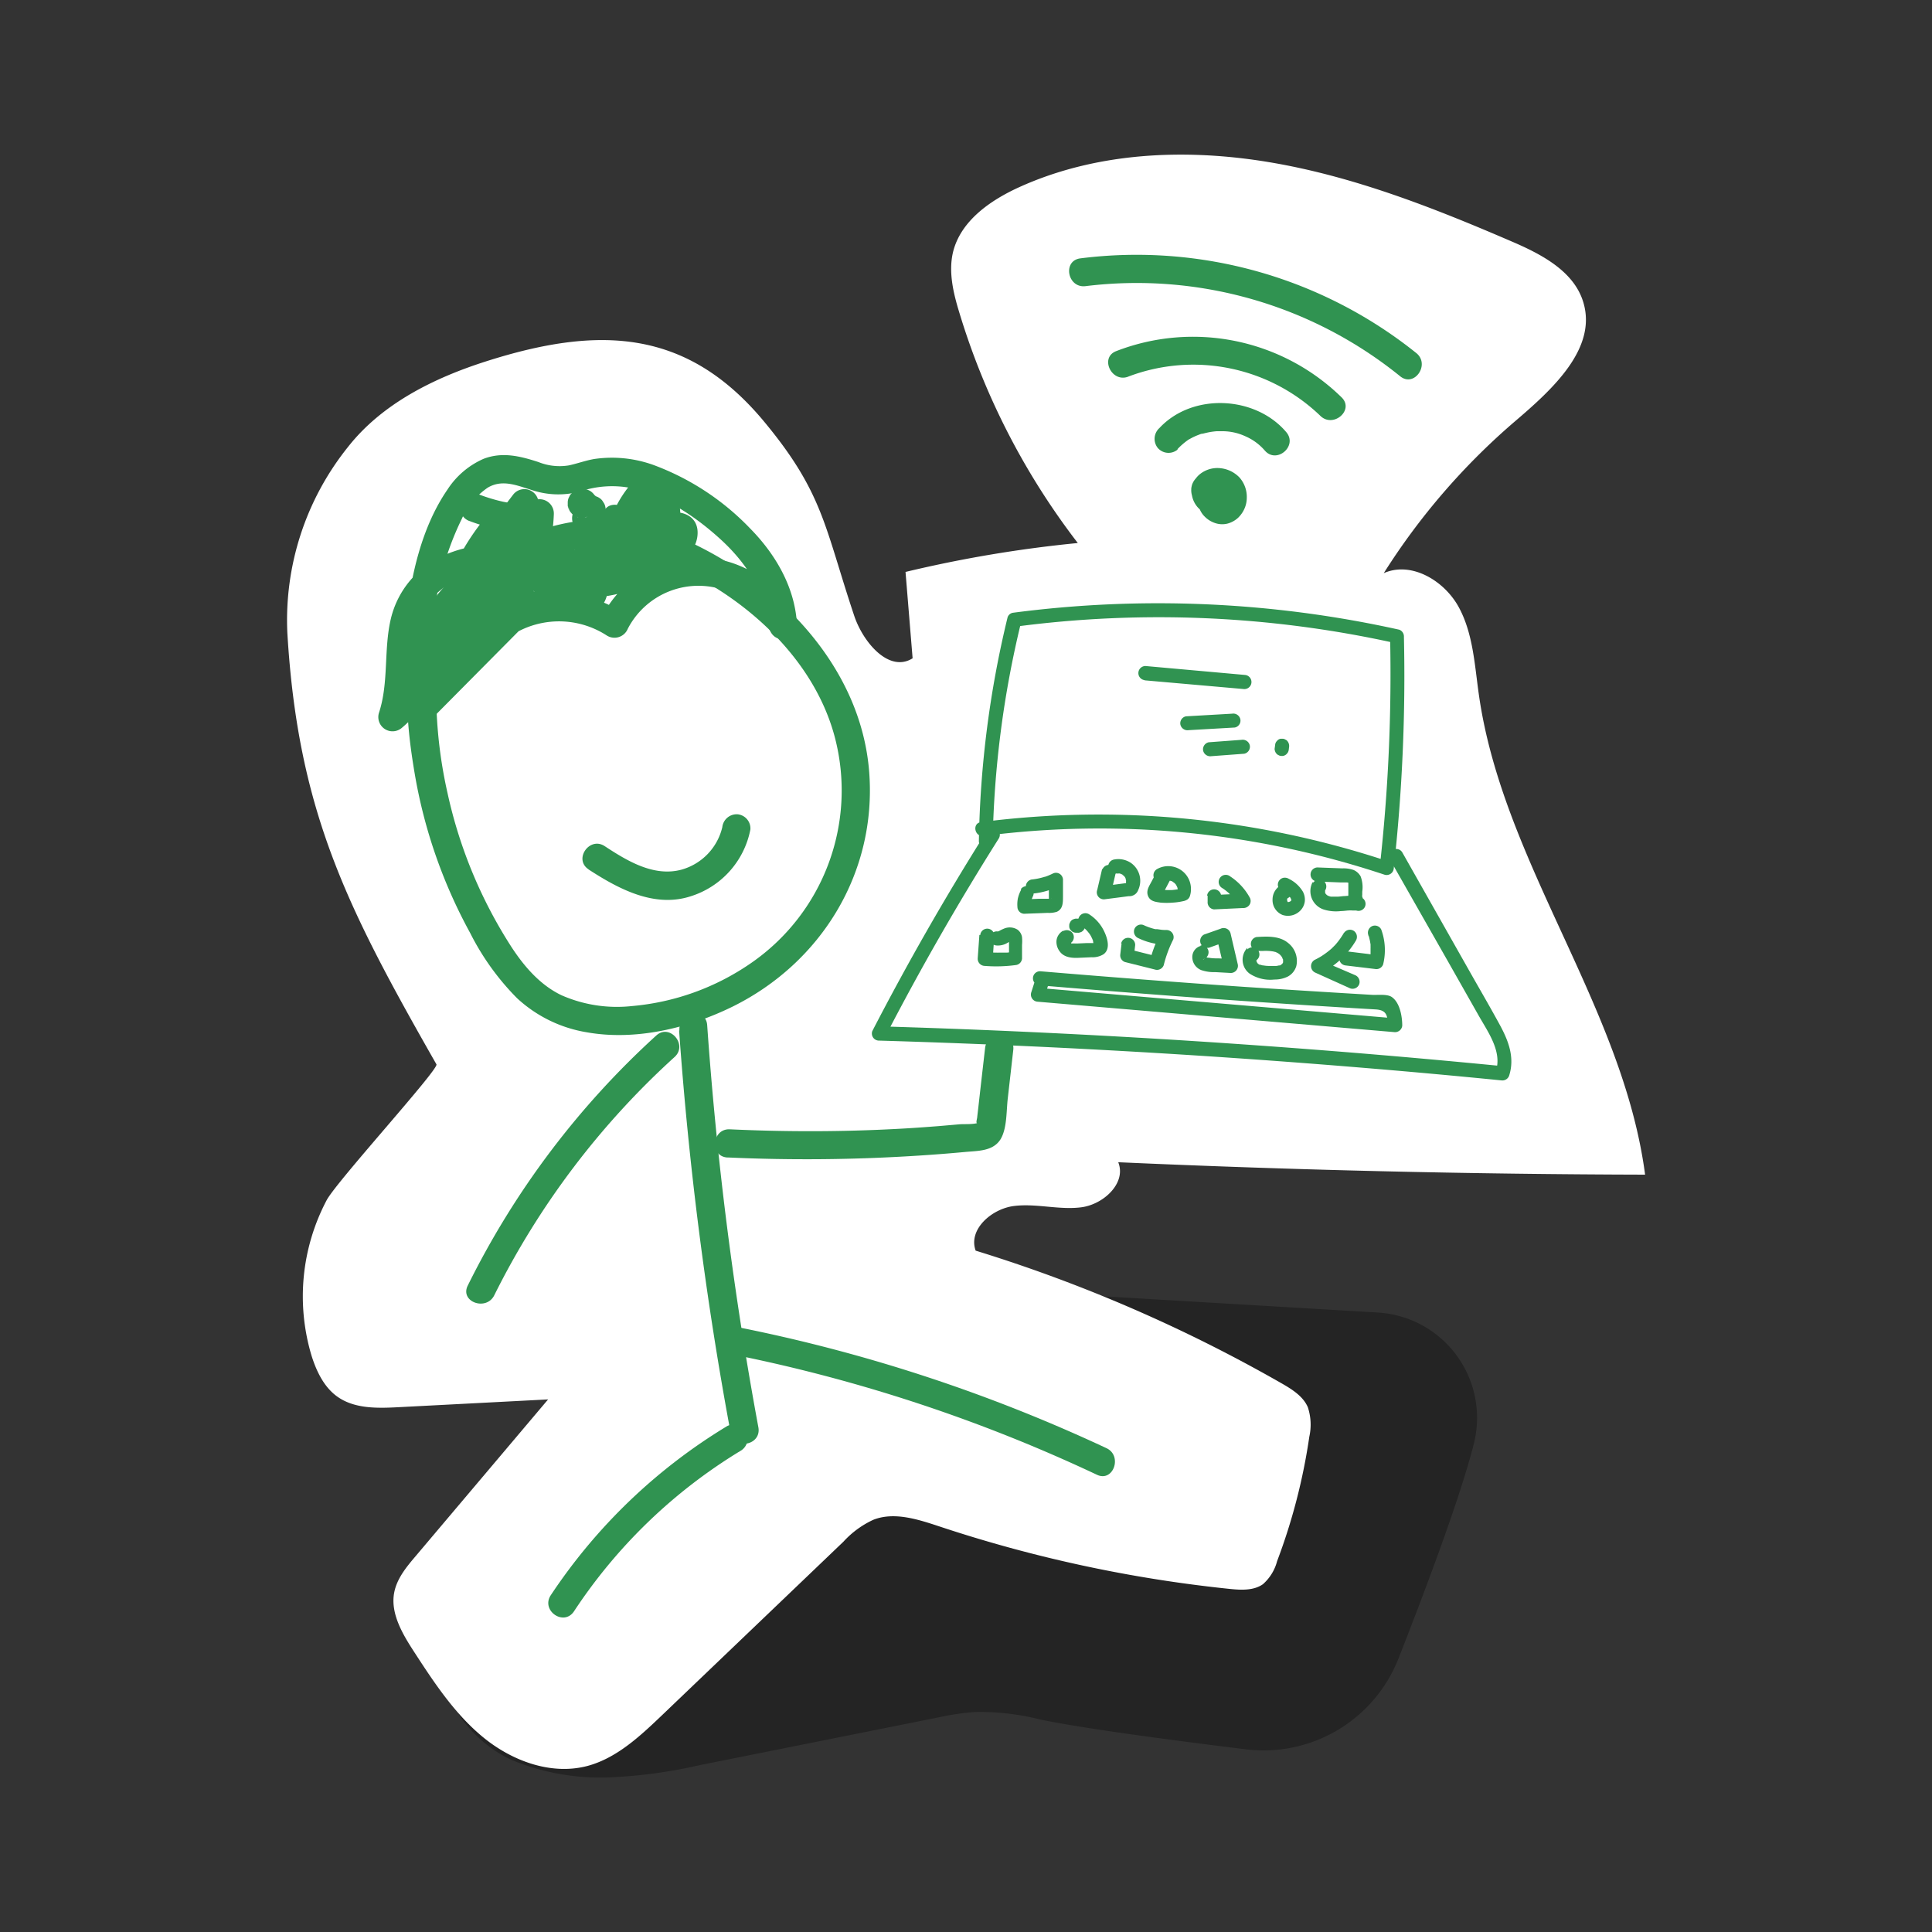 <svg xmlns="http://www.w3.org/2000/svg" viewBox="0 0 300 300"><rect x="0" y="0" width="300" height="300" fill="#333333" stroke="none"/><defs><style>.cls-1{opacity:0.3;}.cls-2{fill:#fff;}.cls-3{fill:#309351;}</style></defs><g id="圖"><g class="cls-1"><path d="M213.94,203.81l-84.57-5a80.37,80.37,0,0,0-10.53,2c-9.07,2.42-15.86,5.76-18.4,9.49-6.8,10-3.49,15.84,3.22,25.45.21.3-21.38,5.26-23.88,6.17-6.13,2.23-10,5.48-9.76,8.4.07.91.53,1.86,2.2,2.53,2.14.86,5.78,1.1,9.15,1.28l24.15,1.34-28.48,7A19.28,19.28,0,0,0,72,264.18c-1.65,1.11-.68,2.38.32,3.5a20.07,20.07,0,0,0,7,5.55A36,36,0,0,0,94.37,276a77.06,77.06,0,0,0,14.09-1.87l37.19-7.44a38.89,38.89,0,0,1,5.76-.85A38.09,38.09,0,0,1,161.52,267c6.51,1.37,20.52,3.23,31.92,4.63a22.51,22.51,0,0,0,23.72-14.11c4.32-11,9.58-25,11.68-33.27A16.38,16.38,0,0,0,213.94,203.81Z"/></g><path class="cls-2" d="M67.77,165.27c-13.8-24.22-21.5-39.17-23.15-67A42.94,42.94,0,0,1,54,69.45c5.27-6.74,13.33-10.74,21.48-13.34,17.57-5.61,31.12-5,43,9.15,9.38,11.24,9.52,16.46,14.16,30.35,1.37,4.11,5.4,8.91,9.07,6.61l-1.1-13.41a196.77,196.77,0,0,1,26.75-4.49,111.68,111.68,0,0,1-18.39-35.76c-.92-3-1.71-6.26-1-9.35,1.16-4.89,5.8-8.12,10.39-10.19,12-5.41,25.73-6,38.7-3.84s25.34,7,37.43,12.21c4.7,2,9.88,4.63,11.36,9.53,2.19,7.2-4.81,13.55-10.53,18.44A104.63,104.63,0,0,0,214.87,89c4.28-1.9,9.4,1.16,11.64,5.27s2.47,9,3.13,13.61C233.35,134,252,156.25,255.45,182.4q-40.92-.1-81.81-1.93c1.3,3.24-2.29,6.56-5.75,7s-7-.64-10.46-.2-7.12,3.65-5.93,6.93a234.88,234.88,0,0,1,47.5,20.6c1.62.93,3.34,2,4.08,3.71a8.65,8.65,0,0,1,.23,4.58,92,92,0,0,1-5,19.32A7.19,7.19,0,0,1,196.1,246c-1.43,1-3.36.91-5.11.73A212.22,212.22,0,0,1,145.8,237c-3.32-1.1-7-2.28-10.21-1a14.53,14.53,0,0,0-4.62,3.39l-28.3,27.07c-3.38,3.23-7,6.57-11.47,7.76-5.57,1.46-11.6-.74-16.07-4.37s-7.7-8.54-10.84-13.37c-1.81-2.79-3.71-6-3.07-9.23.43-2.16,1.89-3.93,3.31-5.6l20.58-24.35-23.26,1.21c-3.25.17-6.78.26-9.44-1.62-2.06-1.45-3.23-3.87-4-6.27a32,32,0,0,1,2.31-24.25C52.28,183.43,68.2,166,67.77,165.27Z"/><path class="cls-3" d="M187.86,76.31l-.07.09.38-.42a1,1,0,0,1-.19.16l.47-.3a.67.67,0,0,1-.21.09l.54-.17a1,1,0,0,1-.25,0l.59,0a1,1,0,0,1-.34,0l.58.13a1.49,1.49,0,0,1-.4-.15l.5.26a2,2,0,0,1-.42-.3l.42.38a1.89,1.89,0,0,1-.32-.37l.31.47a2,2,0,0,1-.18-.36l.18.54a1.36,1.36,0,0,1-.07-.35l0,.59a1.66,1.66,0,0,1,0-.32l-.13.57a1.36,1.36,0,0,1,.11-.28l-.26.51a1.46,1.46,0,0,1,.22-.33l-.37.42a1.18,1.18,0,0,1,.32-.27l-.47.3a2.17,2.17,0,0,1,.41-.19l-.54.17a2.35,2.35,0,0,1,.59-.1l-.59,0a2.69,2.69,0,0,1,.69.06l-.58-.13a2.72,2.72,0,0,1,.62.23L189,77a2.49,2.49,0,0,1,.47.33l-.42-.38a2.3,2.3,0,0,1,.35.41l-.31-.47a2.42,2.42,0,0,1,.23.49l-.17-.54a3.76,3.76,0,0,1,.12.67l0-.59a3.12,3.12,0,0,1-.05.68l.12-.58a2,2,0,0,1-.21.58l.26-.5a1.7,1.7,0,0,1-.27.39l.37-.41a2.22,2.22,0,0,1-.33.28l.47-.31a1.81,1.81,0,0,1-.37.18l.54-.18a1.7,1.7,0,0,1-.31.06l.59,0a1,1,0,0,1-.35,0l.58.13a1.66,1.66,0,0,1-.37-.14l.51.26A1.7,1.7,0,0,1,190,77l.41.38a2.76,2.76,0,0,1-.31-.37l.31.47a1.65,1.65,0,0,1-.21-.42l.18.54a1.77,1.77,0,0,1-.08-.4l0,.59a2.83,2.83,0,0,1,0-.29l-.12.58a.79.79,0,0,1,.1-.27l-.27.5.15-.22-.37.42a4,4,0,0,0,.51-.58,2.72,2.72,0,0,0,.44-1.26,2.9,2.9,0,0,0-.28-1.51A3.25,3.25,0,0,0,188,73.41a2.73,2.73,0,0,0-1.51.28,2.68,2.68,0,0,0-1,.84l-.06.08a3.11,3.11,0,0,0-.31.6,3.67,3.67,0,0,0-.14.64s0,.08,0,.12a2.78,2.78,0,0,0,.07.81,3.25,3.25,0,0,0,.68,1.38,2.88,2.88,0,0,0,3.46.78,2.29,2.29,0,0,0,1.1-1.23,2.23,2.23,0,0,0-.08-1.7,2.19,2.19,0,0,0-2.93-1l-.1.05.54-.18-.14,0,.59,0H188l.57.12-.16-.06.51.26a1.18,1.18,0,0,1-.18-.13l.42.38a.82.82,0,0,1-.17-.2l.31.47a.84.84,0,0,1-.12-.23l.18.54a1.3,1.3,0,0,1,0-.21l0,.59a1,1,0,0,1,0-.17l-.13.58a.5.5,0,0,1,.05-.13l-.26.5a.42.42,0,0,1,.08-.12l-.38.42a.52.52,0,0,1,.11-.1l-.47.31.13-.07-.54.18.17,0-.59,0h.17l-.58-.12a.7.7,0,0,1,.2.08l-.5-.27.21.15-.42-.37a1,1,0,0,1,.17.19l-.31-.46a1.14,1.14,0,0,1,.1.19l-.18-.54,0,.17,0-.59s0,.09,0,.14l.12-.58a.5.5,0,0,1,0,.13l.26-.5-.06.09.38-.41a3,3,0,0,0-.61.71,3.46,3.46,0,0,0-.49,1.39,3.57,3.57,0,0,0,.3,1.85,3.42,3.42,0,0,0,.77,1.15,4.06,4.06,0,0,0,1.59,1,3.42,3.42,0,0,0,1.93.1,3.85,3.85,0,0,0,1.68-.92,4.44,4.44,0,0,0,1.06-1.6,4.19,4.19,0,0,0,.28-1.44,4.57,4.57,0,0,0-1.11-3.18,4.77,4.77,0,0,0-3-1.47,4.34,4.34,0,0,0-3.11.88A3.46,3.46,0,0,0,185.1,77a3.84,3.84,0,0,0,.86,1.75,4.41,4.41,0,0,0,1.57,1.13,3.32,3.32,0,0,0,1.92.23,3.23,3.23,0,0,0,2-1.28,2.25,2.25,0,0,0,.36-1.67,2.21,2.21,0,0,0-2.57-1.74,2.44,2.44,0,0,0-1.39.9Z"/><path class="cls-3" d="M182.83,69.75a11,11,0,0,1,1.59-1.39c.52-.37-.32.15.24-.15l.46-.25a10.45,10.45,0,0,1,1-.44c.16-.06.33-.13.5-.18-.3.09,0,0,.16,0,.35-.09.69-.17,1-.23a11.14,11.14,0,0,1,1.16-.15c.16,0,.28,0,.05,0h.64a8.55,8.55,0,0,1,3.76.79,8.39,8.39,0,0,1,3,2.2c1.83,2.15,5.17-.69,3.34-2.85-4.8-5.66-14.57-6.14-19.7-.63a2.26,2.26,0,0,0-.25,3.09,2.21,2.21,0,0,0,3.09.24Z"/><path class="cls-3" d="M175.22,58.47A28.46,28.46,0,0,1,205,64.55c2,2,5.34-.86,3.33-2.84a33,33,0,0,0-35-7.19c-2.63,1-.71,5,1.9,3.95Z"/><path class="cls-3" d="M168.58,44.43a65,65,0,0,1,48.84,14c2.2,1.78,4.69-1.83,2.51-3.6a69.44,69.44,0,0,0-52.18-14.71c-2.8.36-2,4.67.83,4.31Z"/><path class="cls-2" d="M154.16,129.61q-9.51,15-17.68,30.85,48.5,1.42,96.82,6.19c1-2.49-.37-5.24-1.69-7.58q-7.41-13.09-14.83-26.2"/><path class="cls-3" d="M153.26,129q-9.57,15.17-17.81,31.11a1.1,1.1,0,0,0,.94,1.47q37.83,1.11,75.55,4.25,10.65.88,21.27,1.94a1.11,1.11,0,0,0,1.12-.72c.91-2.81-.08-5.4-1.43-7.89-1.58-2.91-3.26-5.77-4.89-8.66L217.77,132.4c-.69-1.22-2.67-.28-2,.95L225,149.57l4.59,8.1c1.42,2.52,3.68,5.58,2.7,8.61l1.12-.72q-37.66-3.7-75.48-5.4-10.66-.48-21.34-.79l.94,1.47q8.12-15.68,17.54-30.61c.76-1.19-1-2.45-1.79-1.25Z"/><path class="cls-3" d="M160.69,152.35l-.55,1.72a1.11,1.11,0,0,0,.94,1.47l55.48,4.73a1.12,1.12,0,0,0,1.18-1c0-1.4-.35-3.57-1.62-4.45-.72-.5-2.22-.29-3.06-.34l-4-.24q-7.92-.48-15.84-1-15.82-1.09-31.64-2.42a1.09,1.09,0,0,0-.18,2.18q14,1.18,28.05,2.18,6.84.48,13.68.92l7.2.45,3.24.19c1.58.09,1.9.74,1.94,2.39l1.18-1-55.48-4.73.95,1.47.55-1.72c.43-1.34-1.63-2.09-2.06-.75Z"/><path class="cls-3" d="M158.58,138.13a5.39,5.39,0,0,0-.53,1.4A5.1,5.1,0,0,0,158,141a1.09,1.09,0,0,0,1,.89l2.44-.09,1.22-.05a4,4,0,0,0,1.45-.17c1-.46.94-1.51.95-2.44l0-2.42a1.12,1.12,0,0,0-.47-1,1.09,1.09,0,0,0-1.1-.08c-.28.14-.56.26-.86.38l-.39.14c-.28.1.22-.06-.06,0l-.2.06a10,10,0,0,1-1.8.35,1.11,1.11,0,0,0-.87,1.29,1.13,1.13,0,0,0,1.28.87,11.49,11.49,0,0,0,3.85-1.14l-1.57-1.07,0,2.14c0,.35,0,.71,0,1.07a1,1,0,0,0,0,.17c0,.05,0,.09,0,.13l0-.16c0,.09,0,.08,0,0a.57.57,0,0,1,.32-.31c.16,0,.19-.06.11,0h-.36l-.51,0-1.13,0-2.16.09,1,.88c0,.3,0,0,0,0a2.18,2.18,0,0,1,0-.25c0-.07,0-.13,0-.2s.06-.32,0-.15,0-.06,0-.1.05-.15.08-.23a1.57,1.57,0,0,1,.09-.23c0-.06.14-.29,0-.05a1.17,1.17,0,0,0,.18-.83,1.13,1.13,0,0,0-.45-.7,1.12,1.12,0,0,0-1.53.28Z"/><path class="cls-3" d="M174.16,146.48l-.21,1.78a1.1,1.1,0,0,0,.72,1.12l4.63,1.16a1.11,1.11,0,0,0,1.4-.66,19,19,0,0,1,1.48-4,1.11,1.11,0,0,0-1-1.47c-.32,0-.65,0-1-.06l-.49-.07-.21,0c-.2,0,.24.06-.09,0a9.46,9.46,0,0,1-1.85-.65,1.1,1.1,0,0,0-1.4.66,1.12,1.12,0,0,0,.65,1.4,10.15,10.15,0,0,0,4.19,1l-.94-1.46a18.42,18.42,0,0,0-1.48,4l1.41-.65-4.63-1.16.72,1.12.21-1.78a1.1,1.1,0,0,0-2.19-.18Z"/><path class="cls-3" d="M193.7,147.17a2.68,2.68,0,0,0,.32,4,5.82,5.82,0,0,0,3.87.93,4.56,4.56,0,0,0,2.06-.45,2.7,2.7,0,0,0,1.34-1.64,3.55,3.55,0,0,0-1.3-3.61c-1.34-1.1-3.25-1-4.87-.9a1.1,1.1,0,0,0-.87,1.28,1.14,1.14,0,0,0,1.28.88l.2,0c-.22,0,0,0,0,0h.4a7.85,7.85,0,0,1,.84,0,6.65,6.65,0,0,1,.78.09c.17,0-.16-.05,0,0l.18.05c.14,0,.27.1.41.15s0,0,0,0l.14.08.24.18c.13.09,0,0,0,0s.11.11.11.11l.21.26c.09.11-.09-.17,0,0l.07.13c0,.09.07.18.12.27s0-.2,0-.06a.61.61,0,0,0,0,.11.59.59,0,0,1,0,.14.36.36,0,0,1,0,.11q0,.12,0-.12s0,.23,0,.28-.07,0,0-.08,0,.12,0,.13l-.05.13s.16-.24,0-.07l-.08.12c-.1.16.11-.09,0,0a1.2,1.2,0,0,0-.21.17c0-.06.17-.09,0,0l-.14.07c-.19.09,0,0,0,0l-.15,0a3,3,0,0,1-.41.08l-.12,0h-.33l-.69,0q-.37,0-.75-.06c-.07,0-.41-.08-.17,0l-.44-.13-.12,0c-.11-.05-.16-.09,0,0l-.15-.1a.39.39,0,0,1-.1-.08c-.07-.05,0,0,.07.07s-.3-.3-.16-.17,0,0,0,0-.05-.11-.08-.16,0,.06,0,.06-.05-.2-.05-.21,0-.08,0,0h0v-.07a.61.61,0,0,0,0-.14c0,.16,0,.21,0,.12l0-.09s-.18.2,0,.07-.18.15,0,0a1.1,1.1,0,1,0-1.42-1.67Z"/><path class="cls-3" d="M203.81,137a3,3,0,0,0,1.71,4.22,6.34,6.34,0,0,0,2.7.25c.39,0,.89-.08,1.15-.09a4.42,4.42,0,0,1,.63,0l.38,0c.19,0,0,0,.2,0a1.11,1.11,0,0,0,1.34-.52,1.1,1.1,0,0,0-.34-1.4c-.24-.18.09.1,0,0s.07.2,0,0a.61.61,0,0,1,0-.12q-.06-.15,0,.09s0-.16-.05-.19,0-.21,0-.27c0,.18,0,.2,0,.08v-.07c0-.17,0-.34,0-.52a4.77,4.77,0,0,0-.25-2.37,2.27,2.27,0,0,0-1.1-1,4.76,4.76,0,0,0-1.76-.25l-3.74-.14a1.09,1.09,0,1,0-.17,2.18l3.54.14.89,0h.22q.18,0,.06,0c-.16,0,.42.1.07,0l.1.08-.12-.11.08.09c-.09-.15-.11-.18-.06-.08a1.38,1.38,0,0,0,.08.17c-.06-.18-.07-.21,0-.09s0,.06,0,.09l0,.23c0,.24,0-.26,0,0s0,.34,0,.51c0,.33,0,.66,0,1a2.76,2.76,0,0,0,1,2.34l1-1.93a7.36,7.36,0,0,0-2.52-.18c-.35,0-.7.07-1.06.09h-.35c-.17,0-.35,0-.52,0l-.23,0h-.05a2.84,2.84,0,0,1-.49-.17c-.16-.07.09.06,0,0l-.18-.13c.08,0,.08.08,0,0l-.12-.14c-.13-.14,0,.08,0,0l-.09-.16s-.08-.2,0-.07,0-.09,0-.12,0-.06,0,0a1,1,0,0,0,0-.17h0s.13-.23,0,0a1.12,1.12,0,0,0-.28-1.53,1.1,1.1,0,0,0-1.52.28Z"/><path class="cls-3" d="M186.5,146.87a1.78,1.78,0,0,0-1.36,1.77,2.18,2.18,0,0,0,1.4,2,6.08,6.08,0,0,0,2.16.31l2.35.13a1.11,1.11,0,0,0,1.16-1.3l-1.12-4.8a1.1,1.1,0,0,0-.58-.76,1.14,1.14,0,0,0-1,0l-2.53.89a1.11,1.11,0,0,0-.51,1.47,1.14,1.14,0,0,0,1.47.51l2.52-.9-1.56-.78,1.13,4.8,1.16-1.3-1.83-.09c-.56,0-1.13,0-1.68-.11l-.15,0c-.24,0,.17.06,0,0l-.34-.11c-.13-.05.23.13,0,0s.08.1,0,0,0-.09,0,.09a.26.26,0,0,0-.05-.09c-.09-.15,0,.17,0,.09a.31.31,0,0,0,0-.13s0,.29,0,.1,0-.07,0,.11l0-.09c.05-.18-.1.18,0,.1s-.21.19-.07.08l-.16.1c.1,0,.06,0-.13,0a1.12,1.12,0,0,0,.87-1.28,1.1,1.1,0,0,0-1.28-.87Z"/><path class="cls-3" d="M165.05,144.54a2,2,0,0,0-1,1.53,2.44,2.44,0,0,0,.49,1.65c.7,1,2,1.07,3.14,1l1.82-.08a3.21,3.21,0,0,0,1.85-.46c1.14-.82.6-2.53.1-3.57a6.4,6.4,0,0,0-2.33-2.64,1.1,1.1,0,0,0-1.26,1.8,4.27,4.27,0,0,1,.44.3l.19.16c.1.08,0,0,0,0s.09.08.12.11a4.48,4.48,0,0,1,.36.4l.15.19.08.1.06.09c-.08-.12.05.09.07.12a1.64,1.64,0,0,1,.12.22,5.05,5.05,0,0,1,.24.53s.1.27.05.13l0,.14c.05.2.09.39.12.59s0,0,0-.06a1,1,0,0,1,.06-.16s.2-.21.11-.13.1-.06.09-.06c-.16.09.2,0,0,0l-.26,0c-.28,0,.21,0-.06,0h-.33l-.75,0-1.31.06a4.87,4.87,0,0,1-.54,0l-.3,0h.07a.49.49,0,0,1-.16,0l-.12,0c-.13,0,.18.13,0,0l-.09-.07c-.12-.07.16.15.06.06a.24.24,0,0,0-.06-.08s.12.22.05.07a.59.59,0,0,0,0-.08c-.1-.19,0,0,0,0s0-.34,0-.1,0-.08,0-.1,0,.26,0,.14,0,0-.05.07.09-.11,0,0,.18-.09-.14.1a1.11,1.11,0,0,0,.51-1.46,1.1,1.1,0,0,0-1.46-.51Z"/><path class="cls-3" d="M212.47,145.25l.06.16c0-.12-.05-.15,0-.07s.06.19.08.28.08.33.12.5l.09.54,0,.29V147a2.08,2.08,0,0,1,0,.25v.26c0,.19,0,.39,0,.59s0,.33-.06.5a2.21,2.21,0,0,1-.05.25c0,.12,0,.11,0,0a.94.94,0,0,0,0,.16l1.11-.71-4.74-.58a1.1,1.1,0,0,0-.17,2.19l4.74.57a1.11,1.11,0,0,0,1.12-.72,9.29,9.29,0,0,0-.29-5.42,1.1,1.1,0,0,0-1.46-.51,1.12,1.12,0,0,0-.51,1.46Z"/><path class="cls-3" d="M208.69,144.84a12.09,12.09,0,0,1-.94,1.39l-.28.34-.15.17c.06-.07.05-.06,0,0l-.55.55a13,13,0,0,1-1.3,1s-.29.19-.14.1l-.38.23c-.26.15-.52.29-.79.42a1.11,1.11,0,0,0,.1,2l5.39,2.43a1.1,1.1,0,0,0,1.41-.65,1.13,1.13,0,0,0-.66-1.41L205,149.09l.11,2a12.92,12.92,0,0,0,5.41-5,1.13,1.13,0,0,0-.28-1.53,1.11,1.11,0,0,0-1.52.27Z"/><path class="cls-3" d="M152.08,145.16l-.26,3.64a1.11,1.11,0,0,0,1,1.18,22.69,22.69,0,0,0,5-.14,1.1,1.1,0,0,0,.88-1l0-2.09a7.1,7.1,0,0,0,0-1.22,1.79,1.79,0,0,0-.68-1.16,2.27,2.27,0,0,0-2.13-.17,5.66,5.66,0,0,0-.7.34l-.21.09c-.21.11.22,0,0,0H155c-.12,0-.09,0,.08,0l-.21,0a1.08,1.08,0,0,0-1.18,1,1.12,1.12,0,0,0,1,1.18,2.85,2.85,0,0,0,1.79-.43l.29-.15c.11-.05.19,0,0,0a.53.53,0,0,1,.12,0,.9.9,0,0,0,.16,0c.12,0-.26,0-.08,0s.23,0,0,0,0,0,0,0-.24-.13-.11,0a.39.39,0,0,1-.18-.18c0-.08,0-.09,0,0s-.05-.21,0,0c0-.13,0-.18,0,0s0,.58,0,.87l0,1.87.88-1-1.17.13-.54,0c.26,0,0,0-.07,0h-.32a22.47,22.47,0,0,1-2.32-.07l1,1.18.25-3.65a1.09,1.09,0,1,0-2.18-.17Z"/><path class="cls-3" d="M167.51,142.65l-.3,0a.79.79,0,0,0-.43.06.87.87,0,0,0-.37.19.84.84,0,0,0-.25.34.83.83,0,0,0-.13.41l0,.29a1,1,0,0,0,.24.51l.21.19a1.13,1.13,0,0,0,.54.19l.29,0a.78.78,0,0,0,.43-.06.75.75,0,0,0,.37-.2.83.83,0,0,0,.26-.33.79.79,0,0,0,.12-.42v-.29a1.11,1.11,0,0,0-.24-.5l-.21-.19a1,1,0,0,0-.54-.2Z"/><path class="cls-3" d="M171.15,134.88l-.77,3.3a1.09,1.09,0,0,0,1.23,1.45l2.42-.31,1.21-.16c.19,0,.39,0,.57-.07a1.42,1.42,0,0,0,.93-.89,3.39,3.39,0,0,0-1.15-4.22,3.51,3.51,0,0,0-2.62-.51,1.1,1.1,0,1,0,.42,2.16c.09,0,.2,0,.29,0-.21.07-.2,0-.08,0h.15l.15,0c.18,0,0,0-.08,0a1.31,1.31,0,0,1,.28.09l.14.06c.11,0,.11.11-.06,0,.07.06.18.1.25.16l.12.09c.1.07-.19-.2-.05-.05l.19.23c.09.11,0-.05-.05-.08s.07.11.09.16a.54.54,0,0,1,.05.11c0,.09.06.25,0,0,0,.1.05.2.07.3s0,.08,0,.12c0,.21,0-.21,0-.08s0,.2,0,.31a.77.77,0,0,0,0,.15c0,.21,0-.2,0-.08s-.06.2-.1.29,0,.09-.07.14l.08-.14a.61.61,0,0,1-.07.1l.7-.45-4.2.55,1.24,1.45.77-3.3a1.14,1.14,0,0,0,0-.85,1.1,1.1,0,0,0-.61-.55,1.12,1.12,0,0,0-1.41.65Z"/><path class="cls-3" d="M179.61,135.37l-.81,1.54c-.38.72-.87,1.42-.52,2.25s1.22.89,1.94,1a11.69,11.69,0,0,0,1.87,0,10.12,10.12,0,0,0,1.64-.23,1.72,1.72,0,0,0,.71-.3,1.16,1.16,0,0,0,.37-.64,3.3,3.3,0,0,0,.12-.89,3.53,3.53,0,0,0-5.21-3.18,1.11,1.11,0,0,0-.51,1.46,1.12,1.12,0,0,0,1.47.51l.3-.14c.2-.09-.17,0,0,0l.16,0,.2,0c.15,0,0,0-.1,0h.34l.19,0c.16,0-.05,0-.09,0s.22.06.32.1l.18.08s-.2-.11-.08,0a3.21,3.21,0,0,1,.3.21c.1.07-.19-.2,0,0l.11.12.1.12c.12.15-.09-.16,0,0l.15.29.06.14c.07.18-.05-.19,0,0a2.84,2.84,0,0,1,.06.31.77.77,0,0,0,0,.15c0-.06,0-.26,0-.07s0,.21,0,.32,0,0,0-.07a1.06,1.06,0,0,0-.06.19l.83-.71a11.21,11.21,0,0,1-1.72.28c-.28,0,.25,0,0,0h-.66a8.5,8.5,0,0,1-.87-.07l-.4-.06c-.12,0,.25.09.08,0l.12.07c-.18-.13-.08,0,.3.47v.16c0,.16,0,.2,0,.12s0-.09,0,0c0-.12.17-.31.23-.42l.87-1.65a1.23,1.23,0,0,0,.18-.84,1.16,1.16,0,0,0-.45-.69,1.12,1.12,0,0,0-1.53.27Z"/><path class="cls-3" d="M187.52,139.1l0,.93a1.1,1.1,0,0,0,1,1.18L193,141a1.16,1.16,0,0,0,1-.47,1.09,1.09,0,0,0,.09-1.1,9.2,9.2,0,0,0-3.05-3.33,1.1,1.1,0,1,0-1.25,1.8,6.13,6.13,0,0,1,.77.57l.17.14c.17.14-.16-.16,0,0s.23.22.34.34a8.69,8.69,0,0,1,.61.75l.12.18c.15.21-.12-.21,0,0s.18.3.26.45l1.08-1.57-4.56.21,1,1.18.05-.93a1.1,1.1,0,0,0-2.19-.17Z"/><path class="cls-3" d="M199,137.4a2.55,2.55,0,0,0-1.4,2.29,2.48,2.48,0,0,0,1.57,2.39,2.69,2.69,0,0,0,2.69-.63,2.48,2.48,0,0,0,.75-1.49,2.65,2.65,0,0,0-.29-1.49,5.13,5.13,0,0,0-2.18-2,1.2,1.2,0,0,0-.83-.17,1.09,1.09,0,0,0-.69.45,1.09,1.09,0,0,0,.27,1.52,6.84,6.84,0,0,1,1.26.86L200,139a3,3,0,0,1,.47.53l-.16-.24a2.35,2.35,0,0,1,.22.45l-.09-.27a1.78,1.78,0,0,1,.07.39l0-.29a1.37,1.37,0,0,1,0,.35l.06-.29a1.63,1.63,0,0,1-.11.31l.13-.25a1.61,1.61,0,0,1-.21.3l.18-.21a1.69,1.69,0,0,1-.32.27l.24-.16a1.46,1.46,0,0,1-.38.18l.27-.08a1.86,1.86,0,0,1-.41.08l.3,0a1.51,1.51,0,0,1-.37,0l.29.06a1.15,1.15,0,0,1-.31-.11l.25.13a1.27,1.27,0,0,1-.27-.18l.21.19a1.16,1.16,0,0,1-.2-.24l.15.23a1.77,1.77,0,0,1-.15-.31l.09.27a2,2,0,0,1-.08-.43l0,.3a1.63,1.63,0,0,1,0-.44l-.06.29a2,2,0,0,1,.14-.41l-.13.25a1.87,1.87,0,0,1,.2-.29l-.19.21a1.86,1.86,0,0,1,.26-.23l-.23.16.14-.08a1.09,1.09,0,1,0-1-2Z"/><path class="cls-2" d="M153.05,130.69a154,154,0,0,1,4.48-34.46,169.54,169.54,0,0,1,59.41,2.58,265,265,0,0,1-1.62,36.07,140.34,140.34,0,0,0-62.79-6.1"/><path class="cls-3" d="M154.14,130.78a155.58,155.58,0,0,1,4.42-34.18l-.83.7a169.91,169.91,0,0,1,58.84,2.54l-.72-1.12a270.11,270.11,0,0,1-1.62,36.08l1.47-1a142.66,142.66,0,0,0-63.38-6.14c-1.4.18-1,2.33.42,2.15a140.09,140.09,0,0,1,62.21,6,1.11,1.11,0,0,0,1.47-.94A271.79,271.79,0,0,0,218,98.89a1.12,1.12,0,0,0-.72-1.11,172.91,172.91,0,0,0-60-2.63,1.05,1.05,0,0,0-.82.7A157.88,157.88,0,0,0,152,130.6c0,1.41,2.15,1.59,2.18.18Z"/><path class="cls-3" d="M177.72,105.64,193.19,107a1.1,1.1,0,0,0,.18-2.19l-15.48-1.39a1.1,1.1,0,0,0-.17,2.19Z"/><path class="cls-3" d="M184.57,113.38l7.16-.41a1.09,1.09,0,0,0,.87-1.28,1.12,1.12,0,0,0-1.28-.87l-7.16.41a1.1,1.1,0,0,0-.87,1.28,1.13,1.13,0,0,0,1.28.87Z"/><path class="cls-3" d="M188.11,117.42l5.09-.38a1.11,1.11,0,0,0,.87-1.29,1.13,1.13,0,0,0-1.28-.87l-5.1.38a1.12,1.12,0,0,0-.87,1.29,1.14,1.14,0,0,0,1.29.87Z"/><path class="cls-3" d="M198,115.71l-.07.49a.78.78,0,0,0,.06.43.89.89,0,0,0,.2.37.73.73,0,0,0,.33.25.8.8,0,0,0,.42.13h.29a1.11,1.11,0,0,0,.51-.25l.18-.2a1.12,1.12,0,0,0,.2-.54l.06-.5a1.2,1.2,0,0,0-.26-.8.81.81,0,0,0-.33-.25.86.86,0,0,0-.41-.13l-.3,0a.94.94,0,0,0-.5.24l-.19.21a1,1,0,0,0-.19.54Z"/><path class="cls-2" d="M68,96.05c5-8.78,21.08-15.54,31.2-12.55,11.92,3.53,23.28,11.86,29.44,22.86a34.61,34.61,0,0,1,0,33.23C123.13,149.43,112.8,156,101.5,158c-5.83,1-12.33.73-17.43-2.73-3.33-2.26-5.74-5.65-7.79-9.11a76.45,76.45,0,0,1-10.71-37C65.47,104.58,65.85,99.9,68,96.05Z"/><path class="cls-3" d="M69.83,97.31c2.93-5,8.27-8.23,13.55-10.26,5.51-2.12,11.35-2.8,17-.89,12.85,4.37,25.61,14.68,29.23,28.24a32.56,32.56,0,0,1-13.11,35.23,38.32,38.32,0,0,1-18.37,6.59,21.4,21.4,0,0,1-10.92-1.67c-3.34-1.59-5.82-4.48-7.81-7.53a72.6,72.6,0,0,1-9.91-23.88,71.23,71.23,0,0,1-1.69-12.59c-.18-4.43-.12-9.25,2-13.24,1.33-2.46-2.26-5-3.6-2.51-4.1,7.59-3.19,17.19-1.79,25.42A78.9,78.9,0,0,0,73,144.86,39.64,39.64,0,0,0,80.29,155a20.91,20.91,0,0,0,10.86,5.3c7.56,1.34,15.83-.66,22.62-4,13.84-6.85,22.38-20.88,21.2-36.39-1.24-16.22-13.87-29.25-28-35.81-3.59-1.66-7.47-3.17-11.44-3.43a31.45,31.45,0,0,0-11.27,1.51C77.3,84.32,70,88.37,66.23,94.8,64.81,97.22,68.4,99.74,69.83,97.31Z"/><path class="cls-3" d="M105.45,160a556.22,556.22,0,0,0,8,62.46c.51,2.77,4.82,2,4.31-.83a555.63,555.63,0,0,1-7.95-62.46c-.2-2.8-4.5-2-4.31.83Z"/><path class="cls-3" d="M101.92,160.78a130.84,130.84,0,0,0-29.29,38.85c-1.25,2.53,2.88,4,4.12,1.5a125.28,125.28,0,0,1,28-37c2.09-1.9-.75-5.24-2.84-3.34Z"/><path class="cls-3" d="M113,221.39a86.68,86.68,0,0,0-27.48,26.32c-1.55,2.36,2,4.87,3.6,2.51a81.66,81.66,0,0,1,25.78-24.88,2.26,2.26,0,0,0,1-2.93,2.2,2.2,0,0,0-2.92-1Z"/><path class="cls-3" d="M113.81,210.33A245.91,245.91,0,0,1,170.33,229c2.55,1.2,4-2.93,1.5-4.12A250.34,250.34,0,0,0,114.15,206c-2.76-.55-3.08,3.82-.34,4.37Z"/><path class="cls-3" d="M91.38,135c4.62,3,10.16,6,15.82,4.19a13.58,13.58,0,0,0,9.32-10.39,2.21,2.21,0,0,0-2-2.36,2.25,2.25,0,0,0-2.36,2,9,9,0,0,1-6.34,6.6c-4.31,1.16-8.46-1.38-11.92-3.65-2.36-1.55-4.87,2.05-2.51,3.6Z"/><path class="cls-3" d="M113,179.73a269.81,269.81,0,0,0,29.69-.29q3.59-.23,7.16-.56c2-.19,4.36-.09,5.53-2,1-1.69.88-4.34,1.1-6.26l.86-7.58c.32-2.81-4-3.15-4.37-.35l-.71,6.2-.35,3.11-.16,1.37c0,.39-.41,1.36.26.9-.56.38-2.34.25-3,.31l-3.23.28c-2.19.17-4.38.33-6.58.44-8.62.46-17.26.46-25.87.06-2.82-.13-3.18,4.24-.35,4.38Z"/><path class="cls-3" d="M77.27,100.38a13.62,13.62,0,0,1,16.89-1.74,2.23,2.23,0,0,0,3.32-1A12.35,12.35,0,0,1,119.6,98c1.18,2.36,4.3,1,4.13-1.37-.4-5.58-3.34-10.59-7.21-14.53a40,40,0,0,0-15-9.88,19,19,0,0,0-9.22-.95c-1.38.23-2.69.73-4,1a8.83,8.83,0,0,1-4.71-.53c-2.84-.92-5.61-1.61-8.51-.49a12.8,12.8,0,0,0-5.61,4.79c-4,5.81-5.76,13.56-6.39,20.49a2.2,2.2,0,0,0,2,2.36,4.14,4.14,0,0,1,3,.93c1,.87,2.67,1.17,3.47-.17L79,87.12l-3.86-2A19.11,19.11,0,0,1,69.24,92l3.48,2.42A33.67,33.67,0,0,1,78.86,83L75,81l-3.27,6.34c-1.18,2.29,2.43,3.88,3.86,2l7.65-10.06-3.86-2a39.84,39.84,0,0,1-5.58,11l3.86,2a25.58,25.58,0,0,1,7.58-9l-3.61-1.84a24.08,24.08,0,0,1-3.75,12.21l3.86,2a18,18,0,0,1,6.19-8L84.54,85A9.51,9.51,0,0,1,84,92.81c-1.14,2.28,2.45,4,3.86,2l7.31-10.15-4-.84A6,6,0,0,1,90.47,88l3.86,2a36.56,36.56,0,0,1,3.09-8.26L94,82a2.47,2.47,0,0,1,.17,3.48l4,1.43a14.2,14.2,0,0,1,3.62-9.38l-3.47.17A5.29,5.29,0,0,1,98,84.2L101.6,86a10.12,10.12,0,0,1,3-6.68L101,78.1a7.41,7.41,0,0,1-3.53,8.66l3,2.72a8.44,8.44,0,0,1,2.54-4.6c.34-.29.74-.51,1.08-.79a2.22,2.22,0,0,1,.43-.23c.59-.19.4-.57-.56-1.16a11.23,11.23,0,0,0-.7.91,12.31,12.31,0,0,1-1.11.92,19.86,19.86,0,0,1-10.67,3.94c-1.8.14-2.1,2.39-1.26,3.58.11-.78.06-1-.17-.61l-.18.16c.3.09-.71.18-.63.19-.85,0-1.81-1.49-2.29-2.05a14.21,14.21,0,0,0-5.1-4c-4-1.76-8.93-1.29-12.89.48A14.38,14.38,0,0,0,60.71,96c-1.16,4.81-.31,9.92-1.85,14.64a2.21,2.21,0,0,0,3.49,2.42c3.6-3,5.74-7.16,8.39-11,2.47-3.54,6.18-7.14,10.85-6.27L80.35,92,64.72,107.68l3.22,2.93a74.7,74.7,0,0,1,12.27-13c1.87-1.56-.17-4.91-2.37-3.64A52.33,52.33,0,0,1,64,99.49l1.84,3.82A73.21,73.21,0,0,1,82.46,90.66a2.24,2.24,0,0,0,.72-3.4c-.68-.9.07-2,.94-2.32,2.64-1,.72-5-1.9-4-3.68,1.41-4.62,6.11-2.38,9.12l.71-3.4A77,77,0,0,0,63,100c-1.42,1.44-.47,4.38,1.83,3.82a56.39,56.39,0,0,0,14.92-5.91l-2.37-3.65a78.86,78.86,0,0,0-13,13.87c-1.45,2,1.44,4.71,3.22,2.92L83.19,95.33a2.22,2.22,0,0,0-1.25-3.85c-5.15-1-9.83,2.14-13.06,5.88-3.4,3.94-5.33,9-9.38,12.39L63,112.17c1.67-5.15.56-10.69,2.15-15.8C66.59,91.71,71.32,89,76.07,89a9,9,0,0,1,6.44,2.37c1.65,1.65,2.9,3.74,5.22,4.55,4,1.38,8.47-3,5.81-6.71l-1.26,3.58a23.68,23.68,0,0,0,9.58-2.86c2.5-1.4,6.11-3.57,6.44-6.74.39-3.79-3.84-4.4-6.38-2.9A12,12,0,0,0,96.33,88c-.38,1.72,1.14,3.71,3,2.73a11.8,11.8,0,0,0,5.94-13.44c-.41-1.44-2.3-2.52-3.57-1.25a14.77,14.77,0,0,0-4.48,9.67c-.11,1.72,2.25,3.31,3.6,1.84a9.8,9.8,0,0,0,.77-12.73,2.23,2.23,0,0,0-3.47.17,17.94,17.94,0,0,0-4.39,11.54,2.21,2.21,0,0,0,4,1.42,6.79,6.79,0,0,0-.44-8.82c-.86-.9-2.76-1.16-3.46.17a40.56,40.56,0,0,0-3.62,9.27c-.56,2.21,2.49,4.31,3.85,2A10.86,10.86,0,0,0,95.51,83a2.22,2.22,0,0,0-4-.84L84.24,92.31l3.86,2a13.73,13.73,0,0,0,.39-11.19c-.54-1.41-2.36-1.49-3.4-.72a22.24,22.24,0,0,0-7.47,9.79c-.91,2.29,2.52,4.11,3.86,2A28.45,28.45,0,0,0,86,79.82,2.22,2.22,0,0,0,82.4,78a30.28,30.28,0,0,0-8.86,10.85c-1.12,2.28,2.46,4,3.86,2a44,44,0,0,0,6.11-12,2.2,2.2,0,0,0-3.86-2L72,86.84l3.85,2,3.27-6.34c1.2-2.34-2.39-3.8-3.86-2A37,37,0,0,0,68.6,92.94a2.21,2.21,0,0,0,3.48,2.42,23.78,23.78,0,0,0,7.16-8.75c1.09-2.22-2.59-4.12-3.86-2L67.83,97.19,71.3,97a8.45,8.45,0,0,0-6-2.46l2,2.36a44.58,44.58,0,0,1,4.44-16.4,11.62,11.62,0,0,1,4-4.78c2.25-1.33,4.5-.35,6.77.35a12.93,12.93,0,0,0,7.59.24,15.53,15.53,0,0,1,8-.51c5.13,1.19,10,4.47,13.85,8s7,8.18,7.43,13.67l4.13-1.37a16.72,16.72,0,0,0-30.2,0l3.32-1a18,18,0,0,0-22.25,2c-2,2,.83,5.32,2.85,3.33Z"/><path class="cls-3" d="M72.87,80.89a28.49,28.49,0,0,0,7.22,1.73,2.21,2.21,0,0,0,2.36-2,2.25,2.25,0,0,0-2-2.36,26.51,26.51,0,0,1-2.81-.45l.58.12a26.92,26.92,0,0,1-3.84-1.15,2.19,2.19,0,0,0-1.5,4.12Z"/><path class="cls-3" d="M90.86,80.34a1.51,1.51,0,0,0,.3-.1,1.46,1.46,0,0,0,.75-.4s.35-.37.38-.42.25-.47.27-.51.08-.38.13-.58l0-.58a1.55,1.55,0,0,0-.18-.55,2.56,2.56,0,0,0-.73-.87,2.52,2.52,0,0,0-1.18-.43h0a4.16,4.16,0,0,0-.61,0c-.11,0-.45.14-.56.18a1.92,1.92,0,0,0-.48.32l-.39.42c-.06.09-.22.42-.27.52a2,2,0,0,0-.13.59c0,.1,0,.52,0,.62a2.44,2.44,0,0,0,1,1.52,2.93,2.93,0,0,0,.58.31l.13.06a1.39,1.39,0,0,1,.26.1l-.51-.27a.71.71,0,0,1,.14.1L89.3,80l.12.14-.31-.47a1,1,0,0,1,.1.21L89,79.37a1.28,1.28,0,0,1,.06.33l0-.59a2.81,2.81,0,0,1-.06.65l.12-.58a3.43,3.43,0,0,1-.17.57,2.4,2.4,0,0,0,.09,1.7l.3.47a1.6,1.6,0,0,0,.67.51,1.13,1.13,0,0,0,.54.19,1.61,1.61,0,0,0,.87,0l.54-.18a2.2,2.2,0,0,0,.85-.72l.82-1.36A1.63,1.63,0,0,0,94,79.6a1.82,1.82,0,0,0,0-.87,1.71,1.71,0,0,0-.34-.78,1.64,1.64,0,0,0-.56-.61A2.2,2.2,0,0,0,91.42,77l-.54.18a2.11,2.11,0,0,0-.85.72l-.82,1.35,3.86,2A6.13,6.13,0,0,0,93.39,80a4.1,4.1,0,0,0,0-1.26,3.3,3.3,0,0,0-.25-.81,3.13,3.13,0,0,0-.22-.36,2.71,2.71,0,0,0-.24-.35,3.12,3.12,0,0,0-1.14-.79c-.11,0-.23-.07-.35-.13l.51.26a.24.24,0,0,1-.09-.06l.42.38s0,0,0,0l.31.47a.05.05,0,0,1,0,0l.18.54a.14.14,0,0,1,0-.07l0,.59v0l-.12.58h0l-.26.5,0,0-.38.42h0l-.47.31h0l-.54.18h0l-.58,0h0l-.58-.12.07,0-.5-.26,0,0-.42-.38,0,0-.31-.47h0l-.17-.53h0l.09-1.16h0l.26-.51h0l.37-.42h0l.47-.31h0l.53-.17h0a1.66,1.66,0,0,0-.77.33,1.75,1.75,0,0,0-.61.57,1.67,1.67,0,0,0-.33.79,1.87,1.87,0,0,0,0,.88l.18.54a2.25,2.25,0,0,0,.72.84l.51.26a2.18,2.18,0,0,0,1.16.1Z"/></g></svg>